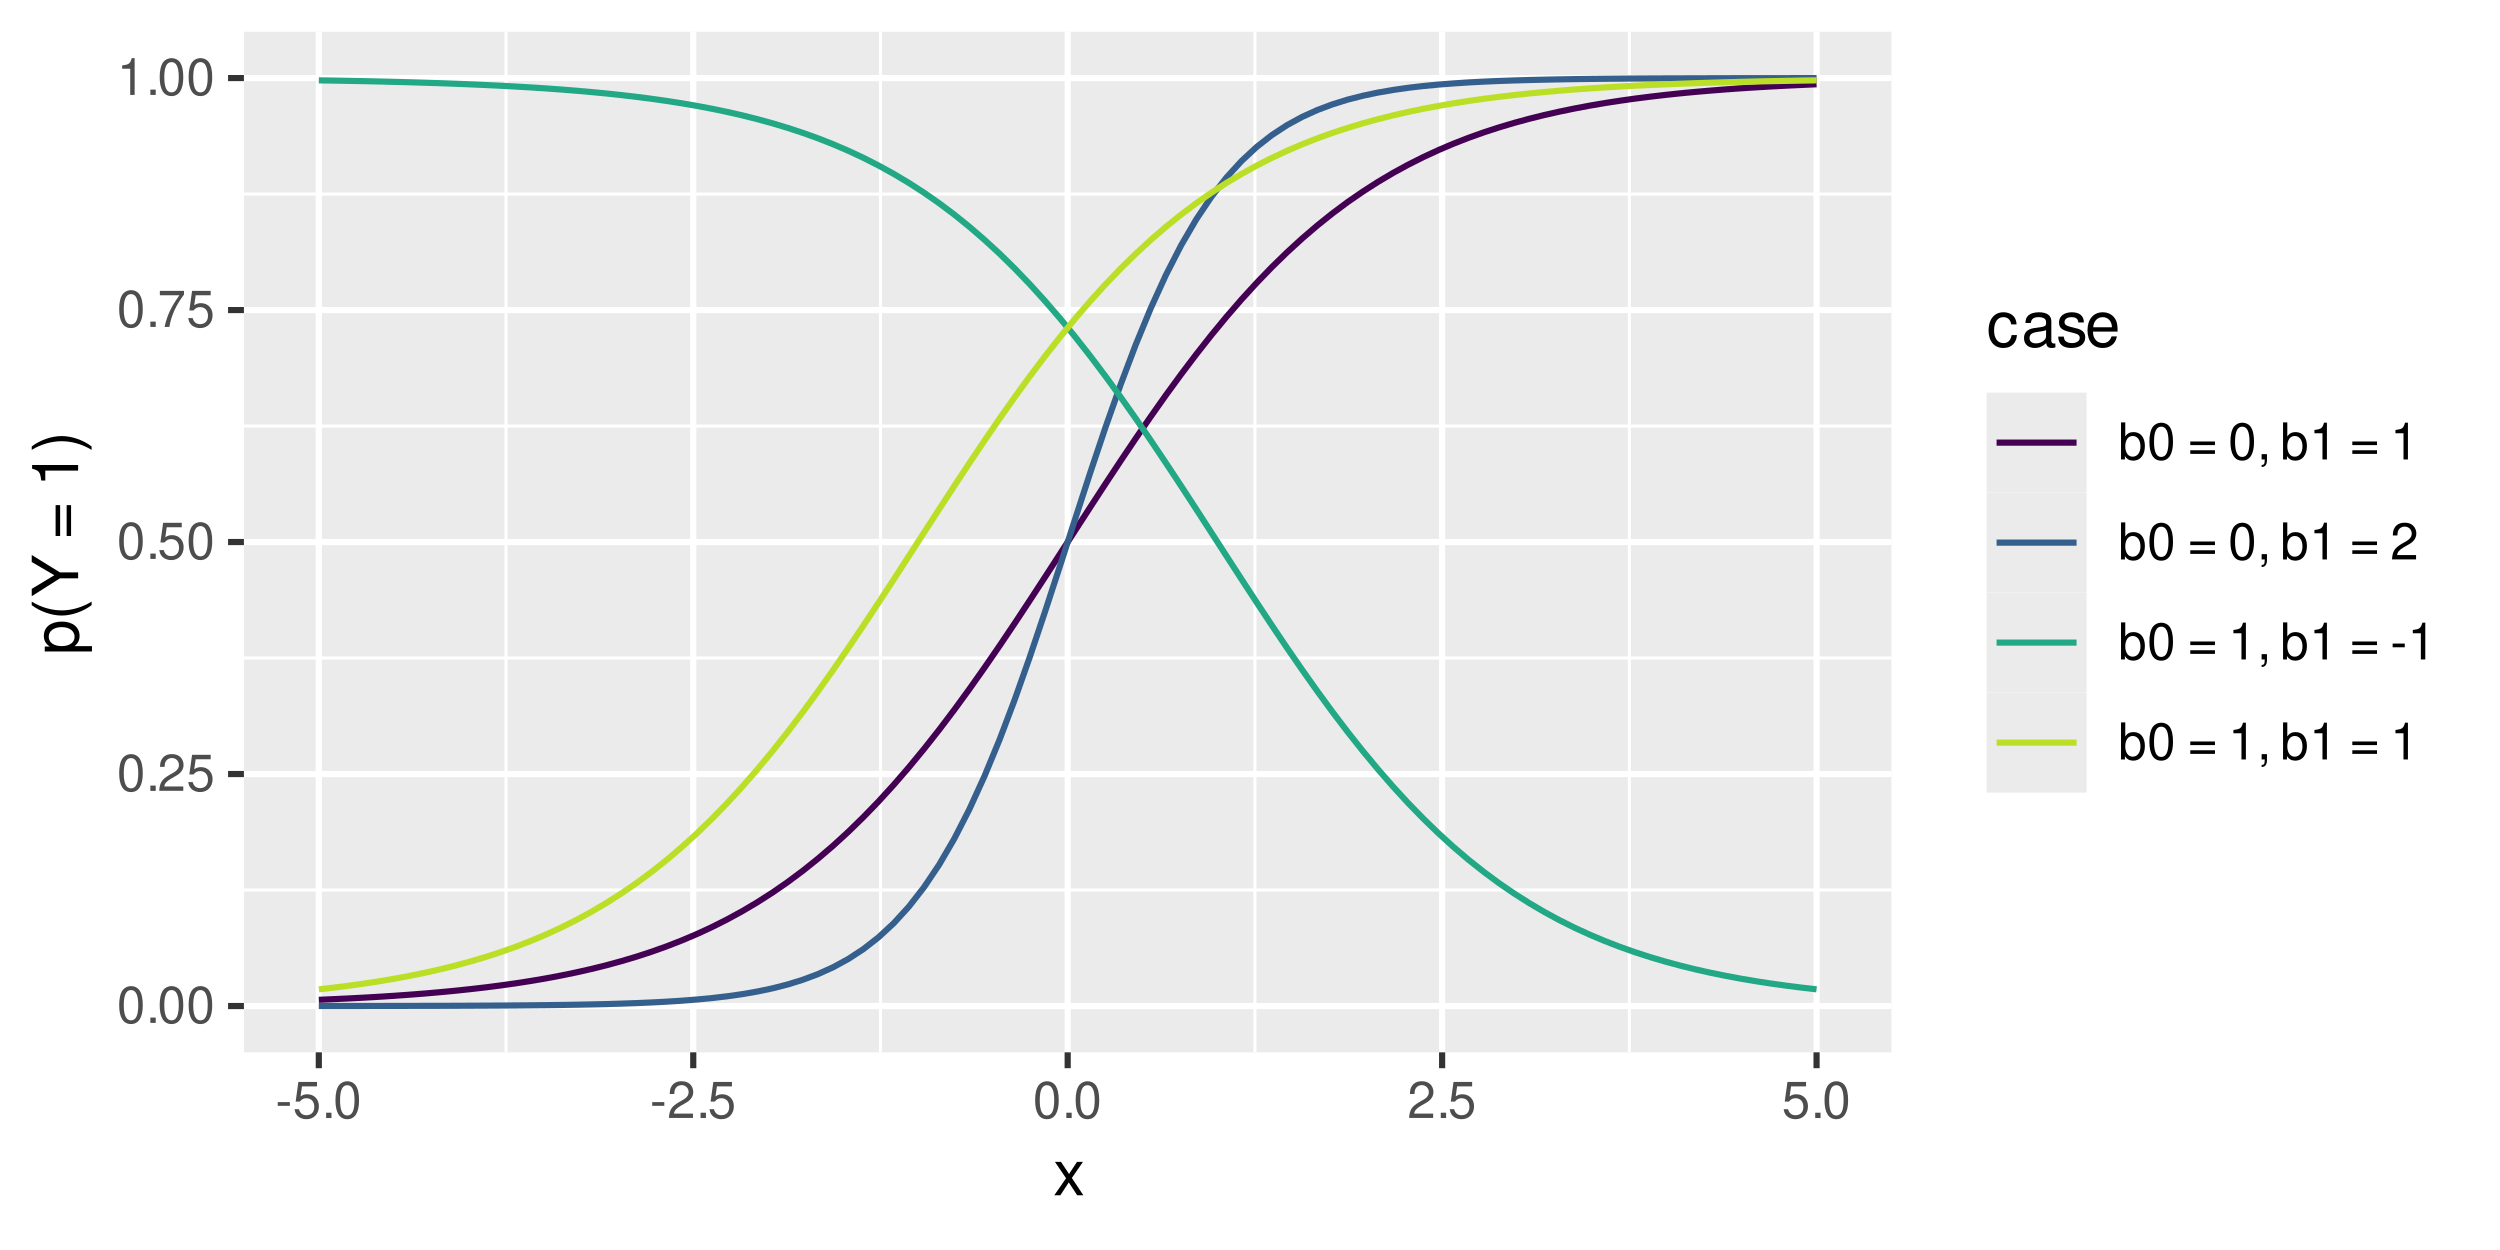 <?xml version="1.0" encoding="UTF-8"?>
<svg xmlns="http://www.w3.org/2000/svg" xmlns:xlink="http://www.w3.org/1999/xlink" width="432pt" height="216pt" viewBox="0 0 432 216" version="1.1">
<defs>
<g>
<symbol overflow="visible" id="glyph0-0">
<path style="stroke:none;" d=""/>
</symbol>
<symbol overflow="visible" id="glyph0-1">
<path style="stroke:none;" d="M 2.422 -6.359 C 1.844 -6.359 1.312 -6.094 0.984 -5.672 C 0.578 -5.109 0.375 -4.25 0.375 -3.078 C 0.375 -0.938 1.078 0.203 2.422 0.203 C 3.734 0.203 4.453 -0.938 4.453 -3.031 C 4.453 -4.25 4.266 -5.078 3.859 -5.672 C 3.531 -6.109 3.016 -6.359 2.422 -6.359 Z M 2.422 -5.672 C 3.25 -5.672 3.672 -4.828 3.672 -3.094 C 3.672 -1.281 3.266 -0.438 2.406 -0.438 C 1.578 -0.438 1.172 -1.312 1.172 -3.062 C 1.172 -4.828 1.578 -5.672 2.422 -5.672 Z M 2.422 -5.672 "/>
</symbol>
<symbol overflow="visible" id="glyph0-2">
<path style="stroke:none;" d="M 1.688 -0.922 L 0.766 -0.922 L 0.766 0 L 1.688 0 Z M 1.688 -0.922 "/>
</symbol>
<symbol overflow="visible" id="glyph0-3">
<path style="stroke:none;" d="M 4.453 -0.766 L 1.172 -0.766 C 1.25 -1.297 1.531 -1.625 2.297 -2.094 L 3.172 -2.594 C 4.047 -3.062 4.5 -3.719 4.5 -4.5 C 4.5 -5.031 4.281 -5.531 3.922 -5.875 C 3.547 -6.203 3.094 -6.359 2.5 -6.359 C 1.703 -6.359 1.125 -6.078 0.781 -5.531 C 0.547 -5.203 0.453 -4.797 0.438 -4.156 L 1.219 -4.156 C 1.234 -4.594 1.297 -4.844 1.406 -5.062 C 1.594 -5.438 2 -5.688 2.469 -5.688 C 3.172 -5.688 3.703 -5.172 3.703 -4.484 C 3.703 -3.969 3.406 -3.531 2.859 -3.219 L 2.047 -2.75 C 0.75 -2 0.375 -1.406 0.297 -0.016 L 4.453 -0.016 Z M 4.453 -0.766 "/>
</symbol>
<symbol overflow="visible" id="glyph0-4">
<path style="stroke:none;" d="M 4.188 -6.234 L 0.969 -6.234 L 0.5 -2.844 L 1.219 -2.844 C 1.578 -3.266 1.875 -3.422 2.359 -3.422 C 3.203 -3.422 3.719 -2.844 3.719 -1.922 C 3.719 -1.031 3.203 -0.484 2.359 -0.484 C 1.688 -0.484 1.266 -0.828 1.078 -1.531 L 0.312 -1.531 C 0.406 -1.016 0.5 -0.781 0.688 -0.547 C 1.031 -0.078 1.672 0.203 2.375 0.203 C 3.641 0.203 4.516 -0.719 4.516 -2.031 C 4.516 -3.266 3.688 -4.109 2.5 -4.109 C 2.062 -4.109 1.703 -4 1.344 -3.734 L 1.594 -5.469 L 4.188 -5.469 Z M 4.188 -6.234 "/>
</symbol>
<symbol overflow="visible" id="glyph0-5">
<path style="stroke:none;" d="M 4.578 -6.234 L 0.406 -6.234 L 0.406 -5.469 L 3.781 -5.469 C 2.281 -3.359 1.688 -2.047 1.219 0 L 2.047 0 C 2.391 -2 3.172 -3.719 4.578 -5.594 Z M 4.578 -6.234 "/>
</symbol>
<symbol overflow="visible" id="glyph0-6">
<path style="stroke:none;" d="M 2.281 -4.531 L 2.281 0 L 3.047 0 L 3.047 -6.359 L 2.547 -6.359 C 2.266 -5.391 2.094 -5.25 0.891 -5.094 L 0.891 -4.531 Z M 2.281 -4.531 "/>
</symbol>
<symbol overflow="visible" id="glyph0-7">
<path style="stroke:none;" d="M 2.5 -2.75 L 0.406 -2.75 L 0.406 -2.109 L 2.5 -2.109 Z M 2.5 -2.75 "/>
</symbol>
<symbol overflow="visible" id="glyph0-8">
<path style="stroke:none;" d="M 0.469 -6.406 L 0.469 0 L 1.141 0 L 1.141 -0.594 C 1.484 -0.047 1.953 0.203 2.594 0.203 C 3.812 0.203 4.594 -0.797 4.594 -2.328 C 4.594 -3.812 3.859 -4.734 2.625 -4.734 C 2 -4.734 1.547 -4.5 1.203 -3.984 L 1.203 -6.406 Z M 2.484 -4.062 C 3.312 -4.062 3.828 -3.344 3.828 -2.25 C 3.828 -1.203 3.297 -0.484 2.484 -0.484 C 1.703 -0.484 1.203 -1.188 1.203 -2.266 C 1.203 -3.359 1.703 -4.062 2.484 -4.062 Z M 2.484 -4.062 "/>
</symbol>
<symbol overflow="visible" id="glyph0-9">
<path style="stroke:none;" d=""/>
</symbol>
<symbol overflow="visible" id="glyph0-10">
<path style="stroke:none;" d="M 4.703 -3.109 L 0.438 -3.109 L 0.438 -2.484 L 4.703 -2.484 Z M 4.703 -1.594 L 0.438 -1.594 L 0.438 -0.969 L 4.703 -0.969 Z M 4.703 -1.594 "/>
</symbol>
<symbol overflow="visible" id="glyph0-11">
<path style="stroke:none;" d="M 0.766 -0.922 L 0.766 0 L 1.297 0 L 1.297 0.156 C 1.297 0.766 1.172 0.938 0.766 0.953 L 0.766 1.297 C 1.344 1.312 1.688 0.891 1.688 0.141 L 1.688 -0.922 Z M 0.766 -0.922 "/>
</symbol>
<symbol overflow="visible" id="glyph1-0">
<path style="stroke:none;" d=""/>
</symbol>
<symbol overflow="visible" id="glyph1-1">
<path style="stroke:none;" d="M 3.219 -2.984 L 5.141 -5.766 L 4.109 -5.766 L 2.734 -3.672 L 1.344 -5.766 L 0.297 -5.766 L 2.219 -2.938 L 0.188 0 L 1.234 0 L 2.688 -2.219 L 4.141 0 L 5.203 0 Z M 3.219 -2.984 "/>
</symbol>
<symbol overflow="visible" id="glyph1-2">
<path style="stroke:none;" d="M 5.188 -3.828 C 5.141 -4.391 5.016 -4.75 4.797 -5.078 C 4.406 -5.609 3.703 -5.922 2.906 -5.922 C 1.344 -5.922 0.344 -4.703 0.344 -2.781 C 0.344 -0.922 1.328 0.25 2.891 0.25 C 4.266 0.25 5.141 -0.578 5.25 -1.984 L 4.328 -1.984 C 4.172 -1.062 3.703 -0.594 2.922 -0.594 C 1.906 -0.594 1.297 -1.422 1.297 -2.781 C 1.297 -4.219 1.891 -5.078 2.891 -5.078 C 3.656 -5.078 4.141 -4.625 4.25 -3.828 Z M 5.188 -3.828 "/>
</symbol>
<symbol overflow="visible" id="glyph1-3">
<path style="stroke:none;" d="M 5.891 -0.531 C 5.781 -0.516 5.734 -0.516 5.688 -0.516 C 5.375 -0.516 5.188 -0.688 5.188 -0.969 L 5.188 -4.359 C 5.188 -5.375 4.438 -5.922 3.031 -5.922 C 2.172 -5.922 1.5 -5.688 1.109 -5.266 C 0.844 -4.969 0.734 -4.625 0.719 -4.062 L 1.641 -4.062 C 1.719 -4.766 2.141 -5.078 2.984 -5.078 C 3.828 -5.078 4.281 -4.781 4.281 -4.219 L 4.281 -3.984 C 4.266 -3.594 4.062 -3.438 3.328 -3.344 C 2.031 -3.172 1.828 -3.141 1.469 -2.984 C 0.797 -2.703 0.469 -2.203 0.469 -1.453 C 0.469 -0.406 1.188 0.25 2.359 0.25 C 3.078 0.25 3.656 0 4.312 -0.594 C 4.375 0 4.656 0.25 5.266 0.25 C 5.453 0.25 5.578 0.234 5.891 0.156 Z M 4.281 -1.812 C 4.281 -1.5 4.188 -1.312 3.922 -1.062 C 3.547 -0.719 3.094 -0.547 2.547 -0.547 C 1.844 -0.547 1.422 -0.891 1.422 -1.469 C 1.422 -2.078 1.812 -2.391 2.812 -2.531 C 3.781 -2.656 3.969 -2.703 4.281 -2.844 Z M 4.281 -1.812 "/>
</symbol>
<symbol overflow="visible" id="glyph1-4">
<path style="stroke:none;" d="M 4.812 -4.156 C 4.812 -5.297 4.062 -5.922 2.734 -5.922 C 1.391 -5.922 0.516 -5.234 0.516 -4.172 C 0.516 -3.266 0.984 -2.844 2.344 -2.516 L 3.203 -2.297 C 3.844 -2.141 4.094 -1.906 4.094 -1.5 C 4.094 -0.953 3.547 -0.594 2.75 -0.594 C 2.25 -0.594 1.844 -0.734 1.609 -0.984 C 1.469 -1.141 1.391 -1.312 1.344 -1.719 L 0.375 -1.719 C 0.422 -0.391 1.172 0.25 2.672 0.25 C 4.125 0.25 5.047 -0.469 5.047 -1.578 C 5.047 -2.438 4.562 -2.906 3.422 -3.172 L 2.547 -3.391 C 1.797 -3.562 1.469 -3.812 1.469 -4.219 C 1.469 -4.75 1.953 -5.078 2.688 -5.078 C 3.438 -5.078 3.828 -4.766 3.844 -4.156 Z M 4.812 -4.156 "/>
</symbol>
<symbol overflow="visible" id="glyph1-5">
<path style="stroke:none;" d="M 5.641 -2.578 C 5.641 -3.453 5.578 -3.984 5.406 -4.406 C 5.031 -5.359 4.156 -5.922 3.078 -5.922 C 1.469 -5.922 0.438 -4.703 0.438 -2.812 C 0.438 -0.906 1.438 0.25 3.062 0.25 C 4.375 0.25 5.297 -0.5 5.516 -1.75 L 4.594 -1.75 C 4.344 -0.984 3.828 -0.594 3.094 -0.594 C 2.516 -0.594 2.016 -0.859 1.703 -1.344 C 1.484 -1.672 1.406 -2 1.391 -2.578 Z M 1.422 -3.328 C 1.5 -4.391 2.141 -5.078 3.062 -5.078 C 4 -5.078 4.656 -4.359 4.656 -3.328 Z M 1.422 -3.328 "/>
</symbol>
<symbol overflow="visible" id="glyph2-0">
<path style="stroke:none;" d=""/>
</symbol>
<symbol overflow="visible" id="glyph2-1">
<path style="stroke:none;" d="M 2.391 -0.594 L 2.391 -1.516 L -0.609 -1.516 C -0.016 -2 0.25 -2.547 0.25 -3.281 C 0.25 -4.781 -0.953 -5.75 -2.781 -5.75 C -4.719 -5.75 -5.922 -4.812 -5.922 -3.281 C -5.922 -2.5 -5.578 -1.875 -4.891 -1.438 L -5.766 -1.438 L -5.766 -0.594 Z M -5.078 -3.125 C -5.078 -4.141 -4.188 -4.797 -2.812 -4.797 C -1.5 -4.797 -0.609 -4.125 -0.609 -3.125 C -0.609 -2.141 -1.484 -1.516 -2.844 -1.516 C -4.188 -1.516 -5.078 -2.141 -5.078 -3.125 Z M -5.078 -3.125 "/>
</symbol>
<symbol overflow="visible" id="glyph2-2">
<path style="stroke:none;" d="M -8.016 -2.594 C -6.578 -1.5 -4.578 -0.797 -2.844 -0.797 C -1.109 -0.797 0.891 -1.5 2.328 -2.594 L 2.328 -3.203 C 0.766 -2.234 -1.094 -1.688 -2.844 -1.688 C -4.594 -1.688 -6.453 -2.234 -8.016 -3.203 Z M -8.016 -2.594 "/>
</symbol>
<symbol overflow="visible" id="glyph2-3">
<path style="stroke:none;" d="M -3.141 -4.25 L -8.016 -7.266 L -8.016 -6.047 L -4.109 -3.766 L -8.016 -1.406 L -8.016 -0.141 L -3.141 -3.234 L 0 -3.234 L 0 -4.25 Z M -3.141 -4.25 "/>
</symbol>
<symbol overflow="visible" id="glyph2-4">
<path style="stroke:none;" d=""/>
</symbol>
<symbol overflow="visible" id="glyph2-5">
<path style="stroke:none;" d="M -3.891 -5.875 L -3.891 -0.547 L -3.109 -0.547 L -3.109 -5.875 Z M -1.984 -5.875 L -1.984 -0.547 L -1.219 -0.547 L -1.219 -5.875 Z M -1.984 -5.875 "/>
</symbol>
<symbol overflow="visible" id="glyph2-6">
<path style="stroke:none;" d="M -5.672 -2.844 L 0 -2.844 L 0 -3.812 L -7.953 -3.812 L -7.953 -3.172 C -6.734 -2.844 -6.562 -2.625 -6.375 -1.125 L -5.672 -1.125 Z M -5.672 -2.844 "/>
</symbol>
<symbol overflow="visible" id="glyph2-7">
<path style="stroke:none;" d="M 2.328 -1.016 C 0.891 -2.125 -1.109 -2.812 -2.844 -2.812 C -4.578 -2.812 -6.578 -2.125 -8.016 -1.016 L -8.016 -0.422 C -6.453 -1.391 -4.594 -1.922 -2.844 -1.922 C -1.094 -1.922 0.766 -1.391 2.328 -0.422 Z M 2.328 -1.016 "/>
</symbol>
</g>
<clipPath id="clip1">
  <path d="M 42.152 5.48 L 326.844 5.48 L 326.844 181.852 L 42.152 181.852 Z M 42.152 5.48 "/>
</clipPath>
<clipPath id="clip2">
  <path d="M 42.152 153 L 326.844 153 L 326.844 155 L 42.152 155 Z M 42.152 153 "/>
</clipPath>
<clipPath id="clip3">
  <path d="M 42.152 113 L 326.844 113 L 326.844 114 L 42.152 114 Z M 42.152 113 "/>
</clipPath>
<clipPath id="clip4">
  <path d="M 42.152 73 L 326.844 73 L 326.844 74 L 42.152 74 Z M 42.152 73 "/>
</clipPath>
<clipPath id="clip5">
  <path d="M 42.152 33 L 326.844 33 L 326.844 34 L 42.152 34 Z M 42.152 33 "/>
</clipPath>
<clipPath id="clip6">
  <path d="M 87 5.48 L 88 5.48 L 88 181.852 L 87 181.852 Z M 87 5.48 "/>
</clipPath>
<clipPath id="clip7">
  <path d="M 151 5.48 L 153 5.48 L 153 181.852 L 151 181.852 Z M 151 5.48 "/>
</clipPath>
<clipPath id="clip8">
  <path d="M 216 5.48 L 218 5.48 L 218 181.852 L 216 181.852 Z M 216 5.48 "/>
</clipPath>
<clipPath id="clip9">
  <path d="M 281 5.48 L 282 5.48 L 282 181.852 L 281 181.852 Z M 281 5.48 "/>
</clipPath>
<clipPath id="clip10">
  <path d="M 42.152 173 L 326.844 173 L 326.844 175 L 42.152 175 Z M 42.152 173 "/>
</clipPath>
<clipPath id="clip11">
  <path d="M 42.152 133 L 326.844 133 L 326.844 135 L 42.152 135 Z M 42.152 133 "/>
</clipPath>
<clipPath id="clip12">
  <path d="M 42.152 93 L 326.844 93 L 326.844 95 L 42.152 95 Z M 42.152 93 "/>
</clipPath>
<clipPath id="clip13">
  <path d="M 42.152 53 L 326.844 53 L 326.844 55 L 42.152 55 Z M 42.152 53 "/>
</clipPath>
<clipPath id="clip14">
  <path d="M 42.152 12 L 326.844 12 L 326.844 15 L 42.152 15 Z M 42.152 12 "/>
</clipPath>
<clipPath id="clip15">
  <path d="M 54 5.48 L 56 5.48 L 56 181.852 L 54 181.852 Z M 54 5.48 "/>
</clipPath>
<clipPath id="clip16">
  <path d="M 119 5.48 L 121 5.48 L 121 181.852 L 119 181.852 Z M 119 5.48 "/>
</clipPath>
<clipPath id="clip17">
  <path d="M 183 5.48 L 186 5.48 L 186 181.852 L 183 181.852 Z M 183 5.48 "/>
</clipPath>
<clipPath id="clip18">
  <path d="M 248 5.48 L 250 5.48 L 250 181.852 L 248 181.852 Z M 248 5.48 "/>
</clipPath>
<clipPath id="clip19">
  <path d="M 313 5.48 L 315 5.48 L 315 181.852 L 313 181.852 Z M 313 5.48 "/>
</clipPath>
</defs>
<g id="surface51">
<rect x="0" y="0" width="432" height="216" style="fill:rgb(100%,100%,100%);fill-opacity:1;stroke:none;"/>
<rect x="0" y="0" width="432" height="216" style="fill:rgb(100%,100%,100%);fill-opacity:1;stroke:none;"/>
<path style="fill:none;stroke-width:1.067;stroke-linecap:round;stroke-linejoin:round;stroke:rgb(100%,100%,100%);stroke-opacity:1;stroke-miterlimit:10;" d="M 0 216 L 432 216 L 432 0 L 0 0 Z M 0 216 "/>
<g clip-path="url(#clip1)" clip-rule="nonzero">
<path style=" stroke:none;fill-rule:nonzero;fill:rgb(92.157%,92.157%,92.157%);fill-opacity:1;" d="M 42.152 181.848 L 326.844 181.848 L 326.844 5.477 L 42.152 5.477 Z M 42.152 181.848 "/>
</g>
<g clip-path="url(#clip2)" clip-rule="nonzero">
<path style="fill:none;stroke-width:0.533;stroke-linecap:butt;stroke-linejoin:round;stroke:rgb(100%,100%,100%);stroke-opacity:1;stroke-miterlimit:10;" d="M 42.152 153.797 L 326.844 153.797 "/>
</g>
<g clip-path="url(#clip3)" clip-rule="nonzero">
<path style="fill:none;stroke-width:0.533;stroke-linecap:butt;stroke-linejoin:round;stroke:rgb(100%,100%,100%);stroke-opacity:1;stroke-miterlimit:10;" d="M 42.152 113.707 L 326.844 113.707 "/>
</g>
<g clip-path="url(#clip4)" clip-rule="nonzero">
<path style="fill:none;stroke-width:0.533;stroke-linecap:butt;stroke-linejoin:round;stroke:rgb(100%,100%,100%);stroke-opacity:1;stroke-miterlimit:10;" d="M 42.152 73.621 L 326.844 73.621 "/>
</g>
<g clip-path="url(#clip5)" clip-rule="nonzero">
<path style="fill:none;stroke-width:0.533;stroke-linecap:butt;stroke-linejoin:round;stroke:rgb(100%,100%,100%);stroke-opacity:1;stroke-miterlimit:10;" d="M 42.152 33.531 L 326.844 33.531 "/>
</g>
<g clip-path="url(#clip6)" clip-rule="nonzero">
<path style="fill:none;stroke-width:0.533;stroke-linecap:butt;stroke-linejoin:round;stroke:rgb(100%,100%,100%);stroke-opacity:1;stroke-miterlimit:10;" d="M 87.441 181.848 L 87.441 5.48 "/>
</g>
<g clip-path="url(#clip7)" clip-rule="nonzero">
<path style="fill:none;stroke-width:0.533;stroke-linecap:butt;stroke-linejoin:round;stroke:rgb(100%,100%,100%);stroke-opacity:1;stroke-miterlimit:10;" d="M 152.145 181.848 L 152.145 5.48 "/>
</g>
<g clip-path="url(#clip8)" clip-rule="nonzero">
<path style="fill:none;stroke-width:0.533;stroke-linecap:butt;stroke-linejoin:round;stroke:rgb(100%,100%,100%);stroke-opacity:1;stroke-miterlimit:10;" d="M 216.848 181.848 L 216.848 5.48 "/>
</g>
<g clip-path="url(#clip9)" clip-rule="nonzero">
<path style="fill:none;stroke-width:0.533;stroke-linecap:butt;stroke-linejoin:round;stroke:rgb(100%,100%,100%);stroke-opacity:1;stroke-miterlimit:10;" d="M 281.551 181.848 L 281.551 5.48 "/>
</g>
<g clip-path="url(#clip10)" clip-rule="nonzero">
<path style="fill:none;stroke-width:1.067;stroke-linecap:butt;stroke-linejoin:round;stroke:rgb(100%,100%,100%);stroke-opacity:1;stroke-miterlimit:10;" d="M 42.152 173.84 L 326.844 173.84 "/>
</g>
<g clip-path="url(#clip11)" clip-rule="nonzero">
<path style="fill:none;stroke-width:1.067;stroke-linecap:butt;stroke-linejoin:round;stroke:rgb(100%,100%,100%);stroke-opacity:1;stroke-miterlimit:10;" d="M 42.152 133.754 L 326.844 133.754 "/>
</g>
<g clip-path="url(#clip12)" clip-rule="nonzero">
<path style="fill:none;stroke-width:1.067;stroke-linecap:butt;stroke-linejoin:round;stroke:rgb(100%,100%,100%);stroke-opacity:1;stroke-miterlimit:10;" d="M 42.152 93.664 L 326.844 93.664 "/>
</g>
<g clip-path="url(#clip13)" clip-rule="nonzero">
<path style="fill:none;stroke-width:1.067;stroke-linecap:butt;stroke-linejoin:round;stroke:rgb(100%,100%,100%);stroke-opacity:1;stroke-miterlimit:10;" d="M 42.152 53.578 L 326.844 53.578 "/>
</g>
<g clip-path="url(#clip14)" clip-rule="nonzero">
<path style="fill:none;stroke-width:1.067;stroke-linecap:butt;stroke-linejoin:round;stroke:rgb(100%,100%,100%);stroke-opacity:1;stroke-miterlimit:10;" d="M 42.152 13.488 L 326.844 13.488 "/>
</g>
<g clip-path="url(#clip15)" clip-rule="nonzero">
<path style="fill:none;stroke-width:1.067;stroke-linecap:butt;stroke-linejoin:round;stroke:rgb(100%,100%,100%);stroke-opacity:1;stroke-miterlimit:10;" d="M 55.09 181.848 L 55.09 5.48 "/>
</g>
<g clip-path="url(#clip16)" clip-rule="nonzero">
<path style="fill:none;stroke-width:1.067;stroke-linecap:butt;stroke-linejoin:round;stroke:rgb(100%,100%,100%);stroke-opacity:1;stroke-miterlimit:10;" d="M 119.793 181.848 L 119.793 5.48 "/>
</g>
<g clip-path="url(#clip17)" clip-rule="nonzero">
<path style="fill:none;stroke-width:1.067;stroke-linecap:butt;stroke-linejoin:round;stroke:rgb(100%,100%,100%);stroke-opacity:1;stroke-miterlimit:10;" d="M 184.496 181.848 L 184.496 5.48 "/>
</g>
<g clip-path="url(#clip18)" clip-rule="nonzero">
<path style="fill:none;stroke-width:1.067;stroke-linecap:butt;stroke-linejoin:round;stroke:rgb(100%,100%,100%);stroke-opacity:1;stroke-miterlimit:10;" d="M 249.199 181.848 L 249.199 5.48 "/>
</g>
<g clip-path="url(#clip19)" clip-rule="nonzero">
<path style="fill:none;stroke-width:1.067;stroke-linecap:butt;stroke-linejoin:round;stroke:rgb(100%,100%,100%);stroke-opacity:1;stroke-miterlimit:10;" d="M 313.902 181.848 L 313.902 5.48 "/>
</g>
<path style="fill:none;stroke-width:1.067;stroke-linecap:butt;stroke-linejoin:round;stroke:rgb(26.667%,0.392%,32.941%);stroke-opacity:1;stroke-miterlimit:10;" d="M 55.09 172.766 L 57.707 172.652 L 60.32 172.527 L 62.934 172.391 L 65.547 172.238 L 68.164 172.07 L 70.777 171.883 L 73.391 171.68 L 76.004 171.453 L 78.621 171.203 L 81.234 170.926 L 83.848 170.625 L 86.461 170.289 L 89.078 169.922 L 91.691 169.516 L 94.305 169.07 L 96.918 168.578 L 99.535 168.039 L 102.148 167.449 L 104.762 166.801 L 107.375 166.086 L 109.992 165.309 L 112.605 164.453 L 115.219 163.52 L 117.832 162.5 L 120.449 161.391 L 123.062 160.18 L 125.676 158.863 L 128.289 157.434 L 130.906 155.883 L 133.52 154.211 L 136.133 152.402 L 138.746 150.457 L 141.363 148.363 L 143.977 146.125 L 146.59 143.734 L 149.203 141.184 L 151.82 138.48 L 154.434 135.617 L 157.047 132.598 L 159.66 129.43 L 162.277 126.113 L 164.891 122.66 L 167.504 119.078 L 170.117 115.379 L 172.734 111.578 L 175.348 107.691 L 177.961 103.734 L 180.574 99.727 L 183.191 95.688 L 185.805 91.641 L 188.418 87.602 L 191.031 83.594 L 193.648 79.637 L 196.262 75.75 L 198.875 71.949 L 201.488 68.25 L 204.105 64.668 L 206.719 61.215 L 209.332 57.898 L 211.945 54.73 L 214.562 51.711 L 217.176 48.852 L 219.789 46.145 L 222.402 43.598 L 225.02 41.203 L 227.633 38.965 L 230.246 36.875 L 232.859 34.926 L 235.477 33.121 L 238.09 31.445 L 240.703 29.895 L 243.316 28.469 L 245.934 27.152 L 248.547 25.941 L 251.16 24.828 L 253.773 23.809 L 256.391 22.875 L 259.004 22.023 L 261.617 21.242 L 264.23 20.531 L 266.848 19.879 L 269.461 19.289 L 272.074 18.75 L 274.688 18.258 L 277.305 17.812 L 279.918 17.406 L 282.531 17.039 L 285.145 16.707 L 287.762 16.402 L 290.375 16.125 L 292.988 15.875 L 295.602 15.652 L 298.219 15.445 L 300.832 15.258 L 303.445 15.09 L 306.059 14.938 L 308.676 14.801 L 311.289 14.676 L 313.902 14.562 "/>
<path style="fill:none;stroke-width:1.067;stroke-linecap:butt;stroke-linejoin:round;stroke:rgb(20.784%,37.647%,55.294%);stroke-opacity:1;stroke-miterlimit:10;" d="M 55.09 173.832 L 57.707 173.832 L 60.32 173.828 L 62.934 173.828 L 65.547 173.824 L 68.164 173.82 L 70.777 173.816 L 73.391 173.809 L 76.004 173.805 L 78.621 173.797 L 83.848 173.773 L 86.461 173.758 L 89.078 173.738 L 91.691 173.715 L 94.305 173.688 L 96.918 173.656 L 99.535 173.613 L 102.148 173.562 L 104.762 173.504 L 107.375 173.426 L 109.992 173.336 L 112.605 173.223 L 115.219 173.086 L 117.832 172.918 L 120.449 172.711 L 123.062 172.461 L 125.676 172.156 L 128.289 171.785 L 130.906 171.328 L 133.52 170.777 L 136.133 170.109 L 138.746 169.297 L 141.363 168.316 L 143.977 167.133 L 146.59 165.707 L 149.203 163.996 L 151.82 161.957 L 154.434 159.535 L 157.047 156.676 L 159.66 153.324 L 162.277 149.43 L 164.891 144.949 L 167.504 139.852 L 170.117 134.125 L 172.734 127.789 L 175.348 120.883 L 177.961 113.492 L 180.574 105.719 L 183.191 97.711 L 185.805 89.617 L 188.418 81.609 L 191.031 73.836 L 193.648 66.445 L 196.262 59.539 L 198.875 53.203 L 201.488 47.477 L 204.105 42.379 L 206.719 37.898 L 209.332 34.008 L 211.945 30.656 L 214.562 27.797 L 217.176 25.371 L 219.789 23.332 L 222.402 21.621 L 225.02 20.195 L 227.633 19.012 L 230.246 18.031 L 232.859 17.219 L 235.477 16.551 L 238.09 16 L 240.703 15.547 L 243.316 15.172 L 245.934 14.867 L 248.547 14.617 L 251.16 14.414 L 253.773 14.242 L 256.391 14.105 L 259.004 13.992 L 261.617 13.902 L 264.23 13.828 L 266.848 13.766 L 269.461 13.715 L 272.074 13.672 L 274.688 13.641 L 277.305 13.613 L 279.918 13.59 L 282.531 13.57 L 285.145 13.555 L 287.762 13.543 L 295.602 13.52 L 298.219 13.512 L 303.445 13.504 L 306.059 13.504 L 308.676 13.5 L 311.289 13.496 L 313.902 13.496 "/>
<path style="fill:none;stroke-width:1.067;stroke-linecap:butt;stroke-linejoin:round;stroke:rgb(13.333%,65.882%,51.765%);stroke-opacity:1;stroke-miterlimit:10;" d="M 55.09 13.887 L 57.707 13.926 L 60.32 13.973 L 62.934 14.023 L 65.547 14.082 L 68.164 14.145 L 70.777 14.215 L 73.391 14.293 L 76.004 14.375 L 78.621 14.469 L 81.234 14.574 L 83.848 14.688 L 86.461 14.812 L 89.078 14.953 L 91.691 15.105 L 94.305 15.277 L 96.918 15.465 L 99.535 15.672 L 102.148 15.902 L 104.762 16.152 L 107.375 16.43 L 109.992 16.738 L 112.605 17.074 L 115.219 17.445 L 117.832 17.855 L 120.449 18.305 L 123.062 18.801 L 125.676 19.344 L 128.289 19.941 L 130.906 20.598 L 133.52 21.316 L 136.133 22.105 L 138.746 22.965 L 141.363 23.906 L 143.977 24.934 L 146.59 26.055 L 149.203 27.277 L 151.82 28.605 L 154.434 30.047 L 157.047 31.605 L 159.66 33.293 L 162.277 35.113 L 164.891 37.074 L 167.504 39.18 L 170.117 41.438 L 172.734 43.844 L 175.348 46.406 L 177.961 49.129 L 180.574 52.008 L 183.191 55.039 L 185.805 58.227 L 188.418 61.555 L 191.031 65.02 L 193.648 68.617 L 196.262 72.324 L 198.875 76.137 L 201.488 80.031 L 204.105 83.992 L 206.719 88.004 L 209.332 92.043 L 211.945 96.094 L 214.562 100.129 L 217.176 104.133 L 219.789 108.082 L 222.402 111.965 L 225.02 115.754 L 227.633 119.441 L 230.246 123.012 L 232.859 126.453 L 235.477 129.754 L 238.09 132.906 L 240.703 135.91 L 243.316 138.758 L 245.934 141.445 L 248.547 143.98 L 251.16 146.355 L 253.773 148.582 L 256.391 150.656 L 259.004 152.59 L 261.617 154.383 L 264.23 156.043 L 266.848 157.582 L 269.461 159 L 272.074 160.305 L 274.688 161.504 L 277.305 162.605 L 279.918 163.617 L 282.531 164.543 L 285.145 165.387 L 287.762 166.16 L 290.375 166.867 L 292.988 167.512 L 295.602 168.098 L 298.219 168.629 L 300.832 169.117 L 303.445 169.559 L 306.059 169.961 L 308.676 170.324 L 311.289 170.656 L 313.902 170.957 "/>
<path style="fill:none;stroke-width:1.067;stroke-linecap:butt;stroke-linejoin:round;stroke:rgb(73.333%,87.451%,15.294%);stroke-opacity:1;stroke-miterlimit:10;" d="M 55.09 170.957 L 57.707 170.656 L 60.32 170.324 L 62.934 169.961 L 65.547 169.559 L 68.164 169.117 L 70.777 168.629 L 73.391 168.098 L 76.004 167.512 L 78.621 166.867 L 81.234 166.16 L 83.848 165.387 L 86.461 164.543 L 89.078 163.617 L 91.691 162.605 L 94.305 161.504 L 96.918 160.305 L 99.535 159 L 102.148 157.582 L 104.762 156.043 L 107.375 154.383 L 109.992 152.59 L 112.605 150.656 L 115.219 148.582 L 117.832 146.355 L 120.449 143.98 L 123.062 141.445 L 125.676 138.758 L 128.289 135.91 L 130.906 132.906 L 133.52 129.754 L 136.133 126.453 L 138.746 123.012 L 141.363 119.441 L 143.977 115.754 L 146.59 111.965 L 149.203 108.082 L 151.82 104.133 L 154.434 100.129 L 157.047 96.094 L 159.66 92.043 L 162.277 88.004 L 164.891 83.992 L 167.504 80.031 L 170.117 76.137 L 172.734 72.324 L 175.348 68.617 L 177.961 65.02 L 180.574 61.555 L 183.191 58.227 L 185.805 55.039 L 188.418 52.008 L 191.031 49.129 L 193.648 46.406 L 196.262 43.844 L 198.875 41.438 L 201.488 39.18 L 204.105 37.074 L 206.719 35.113 L 209.332 33.293 L 211.945 31.605 L 214.562 30.047 L 217.176 28.605 L 219.789 27.277 L 222.402 26.055 L 225.02 24.934 L 227.633 23.906 L 230.246 22.965 L 232.859 22.105 L 235.477 21.316 L 238.09 20.598 L 240.703 19.941 L 243.316 19.344 L 245.934 18.801 L 248.547 18.305 L 251.16 17.855 L 253.773 17.445 L 256.391 17.074 L 259.004 16.738 L 261.617 16.43 L 264.23 16.152 L 266.848 15.902 L 269.461 15.672 L 272.074 15.465 L 274.688 15.277 L 277.305 15.105 L 279.918 14.953 L 282.531 14.812 L 285.145 14.688 L 287.762 14.574 L 290.375 14.469 L 292.988 14.375 L 295.602 14.293 L 298.219 14.215 L 300.832 14.145 L 303.445 14.082 L 306.059 14.023 L 308.676 13.973 L 311.289 13.926 L 313.902 13.887 "/>
<g style="fill:rgb(30.196%,30.196%,30.196%);fill-opacity:1;">
  <use xlink:href="#glyph0-1" x="20.219" y="176.755"/>
  <use xlink:href="#glyph0-2" x="25.219" y="176.755"/>
  <use xlink:href="#glyph0-1" x="27.219" y="176.755"/>
  <use xlink:href="#glyph0-1" x="32.219" y="176.755"/>
</g>
<g style="fill:rgb(30.196%,30.196%,30.196%);fill-opacity:1;">
  <use xlink:href="#glyph0-1" x="20.219" y="136.669"/>
  <use xlink:href="#glyph0-2" x="25.219" y="136.669"/>
  <use xlink:href="#glyph0-3" x="27.219" y="136.669"/>
  <use xlink:href="#glyph0-4" x="32.219" y="136.669"/>
</g>
<g style="fill:rgb(30.196%,30.196%,30.196%);fill-opacity:1;">
  <use xlink:href="#glyph0-1" x="20.219" y="96.579"/>
  <use xlink:href="#glyph0-2" x="25.219" y="96.579"/>
  <use xlink:href="#glyph0-4" x="27.219" y="96.579"/>
  <use xlink:href="#glyph0-1" x="32.219" y="96.579"/>
</g>
<g style="fill:rgb(30.196%,30.196%,30.196%);fill-opacity:1;">
  <use xlink:href="#glyph0-1" x="20.219" y="56.493"/>
  <use xlink:href="#glyph0-2" x="25.219" y="56.493"/>
  <use xlink:href="#glyph0-5" x="27.219" y="56.493"/>
  <use xlink:href="#glyph0-4" x="32.219" y="56.493"/>
</g>
<g style="fill:rgb(30.196%,30.196%,30.196%);fill-opacity:1;">
  <use xlink:href="#glyph0-6" x="20.219" y="16.403"/>
  <use xlink:href="#glyph0-2" x="25.219" y="16.403"/>
  <use xlink:href="#glyph0-1" x="27.219" y="16.403"/>
  <use xlink:href="#glyph0-1" x="32.219" y="16.403"/>
</g>
<path style="fill:none;stroke-width:1.067;stroke-linecap:butt;stroke-linejoin:round;stroke:rgb(20%,20%,20%);stroke-opacity:1;stroke-miterlimit:10;" d="M 39.41 173.84 L 42.152 173.84 "/>
<path style="fill:none;stroke-width:1.067;stroke-linecap:butt;stroke-linejoin:round;stroke:rgb(20%,20%,20%);stroke-opacity:1;stroke-miterlimit:10;" d="M 39.41 133.754 L 42.152 133.754 "/>
<path style="fill:none;stroke-width:1.067;stroke-linecap:butt;stroke-linejoin:round;stroke:rgb(20%,20%,20%);stroke-opacity:1;stroke-miterlimit:10;" d="M 39.41 93.664 L 42.152 93.664 "/>
<path style="fill:none;stroke-width:1.067;stroke-linecap:butt;stroke-linejoin:round;stroke:rgb(20%,20%,20%);stroke-opacity:1;stroke-miterlimit:10;" d="M 39.41 53.578 L 42.152 53.578 "/>
<path style="fill:none;stroke-width:1.067;stroke-linecap:butt;stroke-linejoin:round;stroke:rgb(20%,20%,20%);stroke-opacity:1;stroke-miterlimit:10;" d="M 39.41 13.488 L 42.152 13.488 "/>
<path style="fill:none;stroke-width:1.067;stroke-linecap:butt;stroke-linejoin:round;stroke:rgb(20%,20%,20%);stroke-opacity:1;stroke-miterlimit:10;" d="M 55.09 184.59 L 55.09 181.848 "/>
<path style="fill:none;stroke-width:1.067;stroke-linecap:butt;stroke-linejoin:round;stroke:rgb(20%,20%,20%);stroke-opacity:1;stroke-miterlimit:10;" d="M 119.793 184.59 L 119.793 181.848 "/>
<path style="fill:none;stroke-width:1.067;stroke-linecap:butt;stroke-linejoin:round;stroke:rgb(20%,20%,20%);stroke-opacity:1;stroke-miterlimit:10;" d="M 184.496 184.59 L 184.496 181.848 "/>
<path style="fill:none;stroke-width:1.067;stroke-linecap:butt;stroke-linejoin:round;stroke:rgb(20%,20%,20%);stroke-opacity:1;stroke-miterlimit:10;" d="M 249.199 184.59 L 249.199 181.848 "/>
<path style="fill:none;stroke-width:1.067;stroke-linecap:butt;stroke-linejoin:round;stroke:rgb(20%,20%,20%);stroke-opacity:1;stroke-miterlimit:10;" d="M 313.902 184.59 L 313.902 181.848 "/>
<g style="fill:rgb(30.196%,30.196%,30.196%);fill-opacity:1;">
  <use xlink:href="#glyph0-7" x="47.59" y="193.196"/>
  <use xlink:href="#glyph0-4" x="50.59" y="193.196"/>
  <use xlink:href="#glyph0-2" x="55.59" y="193.196"/>
  <use xlink:href="#glyph0-1" x="57.59" y="193.196"/>
</g>
<g style="fill:rgb(30.196%,30.196%,30.196%);fill-opacity:1;">
  <use xlink:href="#glyph0-7" x="112.293" y="193.196"/>
  <use xlink:href="#glyph0-3" x="115.293" y="193.196"/>
  <use xlink:href="#glyph0-2" x="120.293" y="193.196"/>
  <use xlink:href="#glyph0-4" x="122.293" y="193.196"/>
</g>
<g style="fill:rgb(30.196%,30.196%,30.196%);fill-opacity:1;">
  <use xlink:href="#glyph0-1" x="178.496" y="193.196"/>
  <use xlink:href="#glyph0-2" x="183.496" y="193.196"/>
  <use xlink:href="#glyph0-1" x="185.496" y="193.196"/>
</g>
<g style="fill:rgb(30.196%,30.196%,30.196%);fill-opacity:1;">
  <use xlink:href="#glyph0-3" x="243.199" y="193.196"/>
  <use xlink:href="#glyph0-2" x="248.199" y="193.196"/>
  <use xlink:href="#glyph0-4" x="250.199" y="193.196"/>
</g>
<g style="fill:rgb(30.196%,30.196%,30.196%);fill-opacity:1;">
  <use xlink:href="#glyph0-4" x="307.902" y="193.196"/>
  <use xlink:href="#glyph0-2" x="312.902" y="193.196"/>
  <use xlink:href="#glyph0-1" x="314.902" y="193.196"/>
</g>
<g style="fill:rgb(0%,0%,0%);fill-opacity:1;">
  <use xlink:href="#glyph1-1" x="181.996" y="206.538"/>
</g>
<g style="fill:rgb(0%,0%,0%);fill-opacity:1;">
  <use xlink:href="#glyph2-1" x="13.499" y="113.164"/>
  <use xlink:href="#glyph2-2" x="13.499" y="107.164"/>
  <use xlink:href="#glyph2-3" x="13.499" y="103.164"/>
  <use xlink:href="#glyph2-4" x="13.499" y="96.164"/>
  <use xlink:href="#glyph2-5" x="13.499" y="93.164"/>
  <use xlink:href="#glyph2-4" x="13.499" y="87.164"/>
  <use xlink:href="#glyph2-6" x="13.499" y="84.164"/>
  <use xlink:href="#glyph2-7" x="13.499" y="78.164"/>
</g>
<path style=" stroke:none;fill-rule:nonzero;fill:rgb(100%,100%,100%);fill-opacity:1;" d="M 337.801 142.445 L 426.52 142.445 L 426.52 44.887 L 337.801 44.887 Z M 337.801 142.445 "/>
<g style="fill:rgb(0%,0%,0%);fill-opacity:1;">
  <use xlink:href="#glyph1-2" x="343.281" y="59.882"/>
  <use xlink:href="#glyph1-3" x="349.281" y="59.882"/>
  <use xlink:href="#glyph1-4" x="355.281" y="59.882"/>
  <use xlink:href="#glyph1-5" x="360.281" y="59.882"/>
</g>
<path style=" stroke:none;fill-rule:nonzero;fill:rgb(92.157%,92.157%,92.157%);fill-opacity:1;" d="M 343.281 85.125 L 360.562 85.125 L 360.562 67.844 L 343.281 67.844 Z M 343.281 85.125 "/>
<path style="fill:none;stroke-width:1.067;stroke-linecap:butt;stroke-linejoin:round;stroke:rgb(26.667%,0.392%,32.941%);stroke-opacity:1;stroke-miterlimit:10;" d="M 345.008 76.484 L 358.832 76.484 "/>
<path style=" stroke:none;fill-rule:nonzero;fill:rgb(92.157%,92.157%,92.157%);fill-opacity:1;" d="M 343.281 102.402 L 360.562 102.402 L 360.562 85.121 L 343.281 85.121 Z M 343.281 102.402 "/>
<path style="fill:none;stroke-width:1.067;stroke-linecap:butt;stroke-linejoin:round;stroke:rgb(20.784%,37.647%,55.294%);stroke-opacity:1;stroke-miterlimit:10;" d="M 345.008 93.766 L 358.832 93.766 "/>
<path style=" stroke:none;fill-rule:nonzero;fill:rgb(92.157%,92.157%,92.157%);fill-opacity:1;" d="M 343.281 119.684 L 360.562 119.684 L 360.562 102.402 L 343.281 102.402 Z M 343.281 119.684 "/>
<path style="fill:none;stroke-width:1.067;stroke-linecap:butt;stroke-linejoin:round;stroke:rgb(13.333%,65.882%,51.765%);stroke-opacity:1;stroke-miterlimit:10;" d="M 345.008 111.043 L 358.832 111.043 "/>
<path style=" stroke:none;fill-rule:nonzero;fill:rgb(92.157%,92.157%,92.157%);fill-opacity:1;" d="M 343.281 136.965 L 360.562 136.965 L 360.562 119.684 L 343.281 119.684 Z M 343.281 136.965 "/>
<path style="fill:none;stroke-width:1.067;stroke-linecap:butt;stroke-linejoin:round;stroke:rgb(73.333%,87.451%,15.294%);stroke-opacity:1;stroke-miterlimit:10;" d="M 345.008 128.324 L 358.832 128.324 "/>
<g style="fill:rgb(0%,0%,0%);fill-opacity:1;">
  <use xlink:href="#glyph0-8" x="366.043" y="79.399"/>
  <use xlink:href="#glyph0-1" x="371.043" y="79.399"/>
  <use xlink:href="#glyph0-9" x="376.043" y="79.399"/>
  <use xlink:href="#glyph0-10" x="378.043" y="79.399"/>
  <use xlink:href="#glyph0-9" x="383.043" y="79.399"/>
  <use xlink:href="#glyph0-1" x="385.043" y="79.399"/>
  <use xlink:href="#glyph0-11" x="390.043" y="79.399"/>
  <use xlink:href="#glyph0-9" x="392.043" y="79.399"/>
  <use xlink:href="#glyph0-8" x="394.043" y="79.399"/>
  <use xlink:href="#glyph0-6" x="399.043" y="79.399"/>
  <use xlink:href="#glyph0-9" x="404.043" y="79.399"/>
  <use xlink:href="#glyph0-10" x="406.043" y="79.399"/>
  <use xlink:href="#glyph0-9" x="411.043" y="79.399"/>
  <use xlink:href="#glyph0-6" x="413.043" y="79.399"/>
</g>
<g style="fill:rgb(0%,0%,0%);fill-opacity:1;">
  <use xlink:href="#glyph0-8" x="366.043" y="96.681"/>
  <use xlink:href="#glyph0-1" x="371.043" y="96.681"/>
  <use xlink:href="#glyph0-9" x="376.043" y="96.681"/>
  <use xlink:href="#glyph0-10" x="378.043" y="96.681"/>
  <use xlink:href="#glyph0-9" x="383.043" y="96.681"/>
  <use xlink:href="#glyph0-1" x="385.043" y="96.681"/>
  <use xlink:href="#glyph0-11" x="390.043" y="96.681"/>
  <use xlink:href="#glyph0-9" x="392.043" y="96.681"/>
  <use xlink:href="#glyph0-8" x="394.043" y="96.681"/>
  <use xlink:href="#glyph0-6" x="399.043" y="96.681"/>
  <use xlink:href="#glyph0-9" x="404.043" y="96.681"/>
  <use xlink:href="#glyph0-10" x="406.043" y="96.681"/>
  <use xlink:href="#glyph0-9" x="411.043" y="96.681"/>
  <use xlink:href="#glyph0-3" x="413.043" y="96.681"/>
</g>
<g style="fill:rgb(0%,0%,0%);fill-opacity:1;">
  <use xlink:href="#glyph0-8" x="366.043" y="113.958"/>
  <use xlink:href="#glyph0-1" x="371.043" y="113.958"/>
  <use xlink:href="#glyph0-9" x="376.043" y="113.958"/>
  <use xlink:href="#glyph0-10" x="378.043" y="113.958"/>
  <use xlink:href="#glyph0-9" x="383.043" y="113.958"/>
  <use xlink:href="#glyph0-6" x="385.043" y="113.958"/>
  <use xlink:href="#glyph0-11" x="390.043" y="113.958"/>
  <use xlink:href="#glyph0-9" x="392.043" y="113.958"/>
  <use xlink:href="#glyph0-8" x="394.043" y="113.958"/>
  <use xlink:href="#glyph0-6" x="399.043" y="113.958"/>
  <use xlink:href="#glyph0-9" x="404.043" y="113.958"/>
  <use xlink:href="#glyph0-10" x="406.043" y="113.958"/>
  <use xlink:href="#glyph0-9" x="411.043" y="113.958"/>
  <use xlink:href="#glyph0-7" x="413.043" y="113.958"/>
  <use xlink:href="#glyph0-6" x="416.043" y="113.958"/>
</g>
<g style="fill:rgb(0%,0%,0%);fill-opacity:1;">
  <use xlink:href="#glyph0-8" x="366.043" y="131.239"/>
  <use xlink:href="#glyph0-1" x="371.043" y="131.239"/>
  <use xlink:href="#glyph0-9" x="376.043" y="131.239"/>
  <use xlink:href="#glyph0-10" x="378.043" y="131.239"/>
  <use xlink:href="#glyph0-9" x="383.043" y="131.239"/>
  <use xlink:href="#glyph0-6" x="385.043" y="131.239"/>
  <use xlink:href="#glyph0-11" x="390.043" y="131.239"/>
  <use xlink:href="#glyph0-9" x="392.043" y="131.239"/>
  <use xlink:href="#glyph0-8" x="394.043" y="131.239"/>
  <use xlink:href="#glyph0-6" x="399.043" y="131.239"/>
  <use xlink:href="#glyph0-9" x="404.043" y="131.239"/>
  <use xlink:href="#glyph0-10" x="406.043" y="131.239"/>
  <use xlink:href="#glyph0-9" x="411.043" y="131.239"/>
  <use xlink:href="#glyph0-6" x="413.043" y="131.239"/>
</g>
</g>
</svg>
